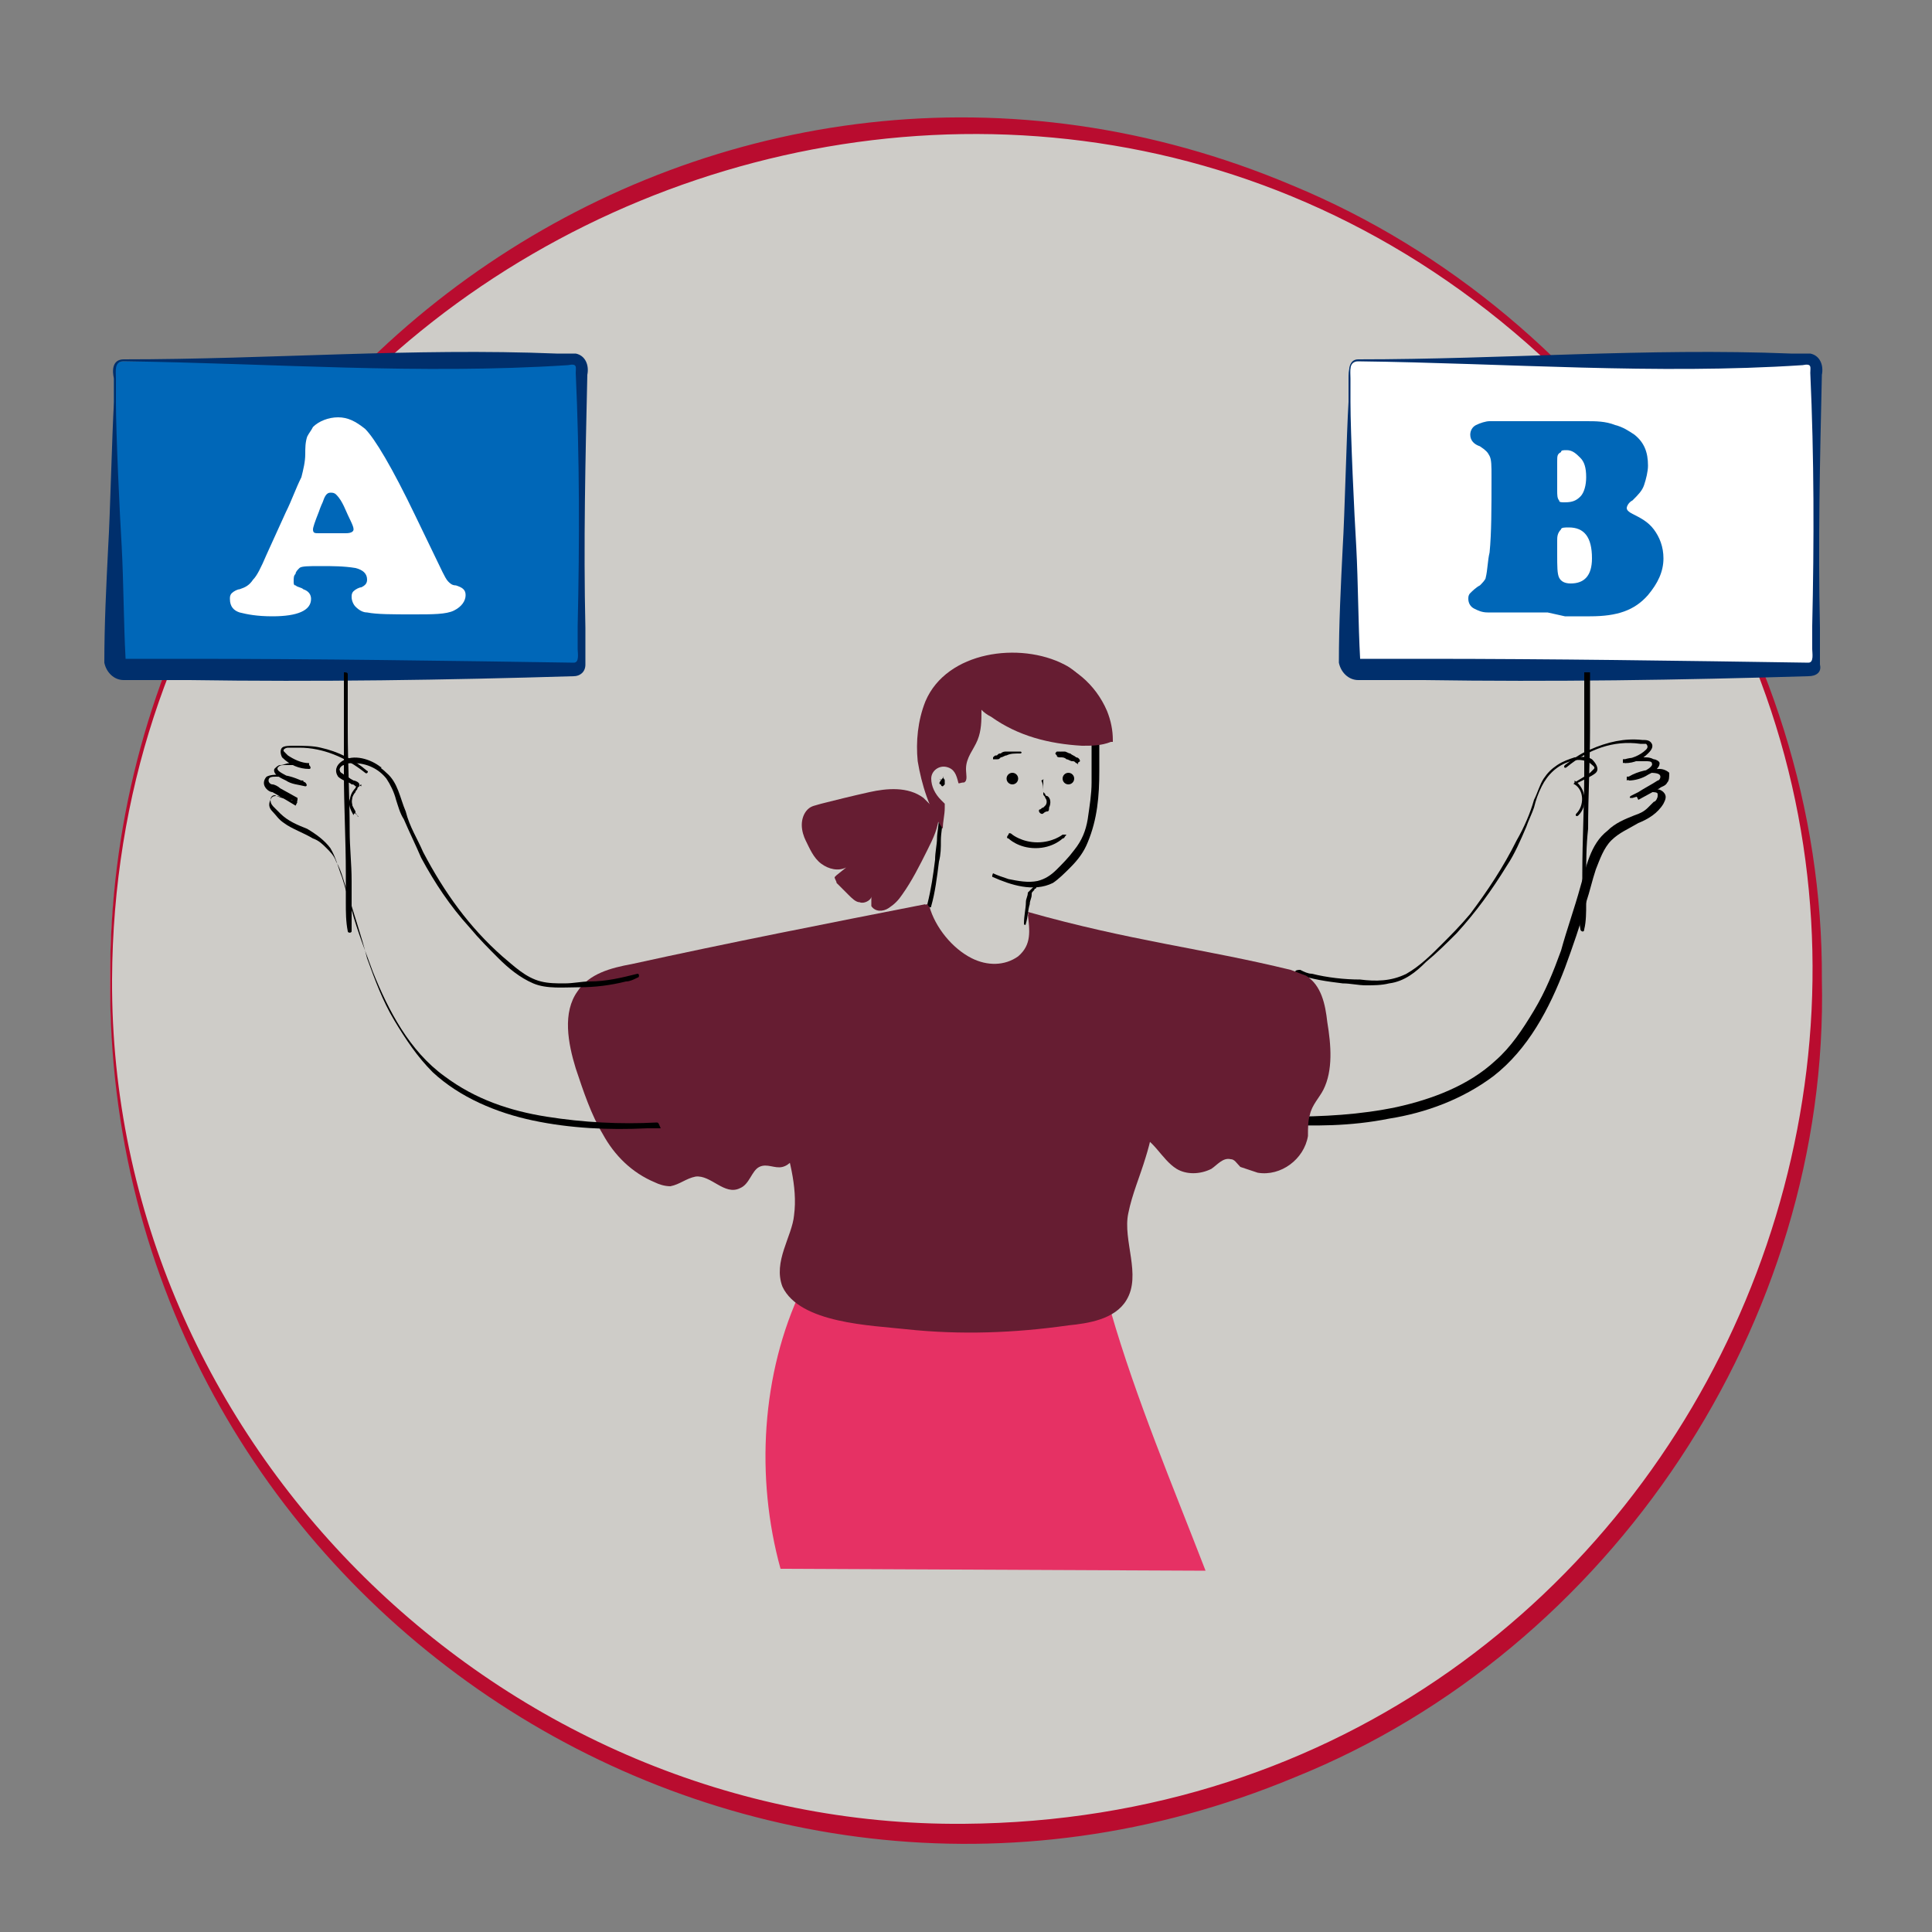 <?xml version="1.0" encoding="utf-8"?>
<!-- Generator: Adobe Illustrator 26.3.1, SVG Export Plug-In . SVG Version: 6.00 Build 0)  -->
<svg version="1.1" id="Capa_1" xmlns="http://www.w3.org/2000/svg" xmlns:xlink="http://www.w3.org/1999/xlink" x="0px" y="0px"
	 viewBox="0 0 100 100" style="enable-background:new 0 0 100 100;" xml:space="preserve">
<rect x="0" y="0" width="100" height="100" fill="#808080" stroke="none"/>
<style type="text/css">
	.st0{fill:#CECCC8;}
	.st1{fill:#B90C2F;}
	.st2{fill:#FFFFFF;}
	.st3{fill:#002F6C;}
	.st4{fill:#661D32;}
	.st5{fill:#E63164;}
	.st6{fill:#0067B8;}
</style>
<g>
	<circle class="st0" cx="49.9" cy="50.7" r="44.2"/>
	<path class="st1" d="M5.7,50.7C5.6,19.1,37.6-2.8,66.9,9.6c16.2,6.7,27.5,23.5,27.4,41.1C94.7,68.4,83.4,85.4,67,92
		C37.7,104.2,5.5,82.4,5.7,50.7L5.7,50.7z M5.8,50.7C5.7,74.7,26,94.6,49.9,94.4c38.9-0.3,58.6-47,31.1-74.8
		C53.4-7.6,6,11.9,5.8,50.7L5.8,50.7z"/>
</g>
<path d="M66,58.2c2,0.1,3.9,0.1,5.9-0.3c1.9-0.3,3.8-1,5.4-2.2c1.8-1.4,2.9-3.5,3.7-5.6c0.4-1.1,0.8-2.2,1.1-3.4
	c0.2-0.6,0.3-1.1,0.5-1.7c0.2-0.5,0.4-1.1,0.8-1.5c0.4-0.4,0.9-0.6,1.4-0.9c0.5-0.2,1-0.5,1.3-1c0.1-0.2,0.2-0.4,0-0.6
	c-0.1-0.1-0.3-0.2-0.4-0.1c-0.3,0.1-0.5,0.2-0.8,0.2l-0.2,0.1l0.1,0.2l1.1-0.6c0.1-0.1,0.3-0.1,0.4-0.3c0.1-0.1,0.1-0.3,0.1-0.5
	c-0.1-0.1-0.3-0.2-0.5-0.2c-0.5,0-1.1,0.1-1.6,0.4c-0.1,0,0,0.2,0,0.2c0.3,0,0.7-0.1,1-0.3c0.2-0.1,0.6-0.3,0.6-0.6
	c0-0.1-0.2-0.2-0.3-0.2c-0.2-0.1-0.3-0.1-0.5-0.1c-0.3,0-0.7,0-1,0.1c-0.1,0-0.1,0.2,0,0.2c0.5,0,0.9-0.2,1.2-0.5
	c0.1-0.1,0.3-0.3,0.2-0.5s-0.3-0.2-0.5-0.2c-0.9-0.1-1.8,0.1-2.7,0.5c-0.5,0.2-0.9,0.5-1.3,0.8c-0.1,0.1,0,0.2,0.1,0.1
	c1.1-0.9,2.4-1.4,3.8-1.2c0.1,0,0.2,0,0.3,0c0.1,0.1,0.1,0.2,0,0.3c-0.3,0.3-0.8,0.5-1.2,0.5l0,0.2c0.2-0.1,0.5-0.1,0.8-0.1
	c0.1,0,0.3,0,0.4,0c0.1,0,0.3,0,0.3,0.1c0.1,0.2-0.4,0.4-0.5,0.5c-0.2,0.1-0.5,0.2-0.8,0.2l0,0.2c0.4-0.2,0.8-0.3,1.2-0.4
	c0.1,0,0.4,0,0.5,0.1c0.1,0.1,0,0.3-0.1,0.3c-0.3,0.2-0.7,0.4-1,0.6l-0.4,0.2c0,0-0.1,0.1,0,0.1c0,0,0.1,0,0.1,0l0.7-0.2
	c0.1,0,0.2-0.1,0.3-0.1c0.1,0,0.3,0,0.3,0.1c0,0,0,0.1,0,0.1c0,0.1-0.1,0.3-0.2,0.3c-0.1,0.1-0.2,0.2-0.3,0.3
	c-0.2,0.2-0.4,0.3-0.7,0.4c-0.5,0.2-1,0.4-1.4,0.8c-0.9,0.7-1.1,1.9-1.4,2.9c-0.3,1.1-0.7,2.2-1,3.3c-0.4,1.1-0.8,2.1-1.4,3.1
	c-0.6,1-1.2,1.9-2,2.6c-1.4,1.3-3.3,2-5.1,2.4c-1.9,0.4-3.8,0.5-5.8,0.5c-0.2,0-0.4,0-0.7,0C65.9,58.1,65.9,58.1,66,58.2
	C65.9,58.2,65.9,58.2,66,58.2L66,58.2z"/>
<g>
	<path class="st2" d="M70.3,18.7h23.3c0.3,0,0.5,0.2,0.5,0.5v15.1c0,0.3-0.2,0.5-0.5,0.5H70.3c-0.3,0-0.5-0.2-0.5-0.5V19.1
		C69.9,18.9,70.1,18.7,70.3,18.7z"/>
	<path class="st3" d="M70.3,18.6c7.5,0,15-0.6,22.4-0.3c0.2,0,0.7,0,1,0c0.5,0.1,0.7,0.6,0.6,1.1c-0.1,4.4-0.2,8.7-0.1,13.1
		c0,0,0,1.2,0,1.2c0,0.2,0,0.4,0,0.7C94.3,34.8,94,35,93.6,35c-6.6,0.2-13.3,0.3-19.9,0.2l-2.5,0c0,0-0.6,0-0.6,0l-0.2,0l-0.1,0
		c-0.5,0-0.9-0.4-1-0.9c0-2,0.1-4,0.2-6c0.1-1.6,0.2-5.9,0.3-7.5c0,0,0-1.2,0-1.2C69.8,19.2,69.8,18.6,70.3,18.6L70.3,18.6z
		 M70.3,18.7c-0.5,0-0.4,0.5-0.4,0.9c0,0,0,1.2,0,1.2c0,1.6,0.2,5.9,0.3,7.5c0.1,1.9,0.1,4,0.2,5.8c0.5,0,2.8,0,3.3,0
		c6.6,0,13.3,0.1,19.9,0.2c0.3,0,0.2-0.5,0.2-0.7c0,0,0-1.2,0-1.2c0.1-4.4,0.1-8.7-0.1-13.1c0-0.3,0.1-0.5-0.4-0.4
		C85.7,19.4,78,18.8,70.3,18.7L70.3,18.7z"/>
</g>
<path d="M82,34.8c0,0.9,0,1.7,0,2.6c0,0.9,0,1.7,0,2.6c0,1.7-0.1,3.5-0.1,5.2c0,0.5,0,1-0.1,1.4c0,0.5-0.1,1,0,1.5
	c0,0.1,0.2,0.2,0.2,0c0.1-0.4,0.1-0.9,0.1-1.3c0-0.4,0-0.9,0-1.3c0-0.9,0-1.7,0.1-2.6c0-1.7,0.1-3.5,0.1-5.2c0-1,0-2,0-2.9
	C82.2,34.8,82.1,34.8,82,34.8C82.1,34.8,82,34.8,82,34.8L82,34.8z"/>
<path d="M67.1,50.4c0.8,0.3,1.6,0.4,2.4,0.5c0.4,0,0.8,0.1,1.2,0.1c0.4,0,0.8,0,1.2-0.1c0.8-0.1,1.4-0.6,1.9-1.1
	c0.6-0.5,1.1-1,1.6-1.5c1-1.1,1.8-2.2,2.6-3.5c0.4-0.6,0.7-1.3,1-2c0.1-0.3,0.3-0.7,0.4-1c0.1-0.4,0.2-0.7,0.4-1.1
	c0.3-0.6,0.8-1.1,1.5-1.3c0.3-0.1,0.7-0.1,1,0.1c0.1,0.1,0.3,0.2,0.2,0.3c-0.1,0.1-0.1,0.1-0.2,0.2l-0.3,0.2l-0.5,0.3
	c0,0-0.1,0.1,0,0.1c0,0,0,0,0,0c0.5,0.3,0.5,1.1,0.1,1.5c-0.1,0.1,0,0.2,0.1,0.1c0.5-0.5,0.4-1.4-0.2-1.8v0.2l0.6-0.3
	c0.2-0.1,0.4-0.2,0.5-0.3c0.2-0.2,0-0.5-0.2-0.7c-0.3-0.2-0.6-0.1-0.9-0.1c-0.3,0.1-0.6,0.2-0.9,0.4c-0.3,0.2-0.5,0.4-0.7,0.7
	c-0.2,0.3-0.3,0.7-0.5,1.1c-0.2,0.7-0.5,1.4-0.9,2.1c-0.7,1.4-1.5,2.6-2.4,3.8c-0.5,0.6-1,1.1-1.5,1.6c-0.5,0.5-1.1,1.1-1.8,1.5
	c-0.8,0.4-1.6,0.4-2.4,0.3c-0.8,0-1.7-0.1-2.5-0.3c-0.2,0-0.4-0.1-0.6-0.2C67,50.2,67,50.3,67.1,50.4L67.1,50.4z"/>
<path class="st4" d="M53.2,47.2c5.3,1.5,9.1,1.9,13.6,3c0.3,0.1,0.5,0.2,0.8,0.3c0.8,0.5,1,1.5,1.1,2.4c0.2,1.2,0.3,2.5-0.2,3.5
	c-0.2,0.4-0.6,0.8-0.7,1.3c-0.1,0.3-0.1,0.7-0.1,1.1c-0.2,1.2-1.4,2.1-2.6,1.9c-0.3-0.1-0.6-0.2-0.9-0.3C64,60.2,63.9,60,63.7,60
	c-0.4-0.1-0.7,0.3-1,0.5c-0.6,0.3-1.3,0.3-1.8,0c-0.8-0.5-1.2-1.6-2.1-1.8c-0.3-0.1-0.5-0.1-0.8-0.1c-1.5-0.2-2.5-1.6-3.2-2.8"/>
<path class="st5" d="M40.4,81.2c-1.3-4.7-1-10.1,1.1-14.5c0.1-0.2,0.2-0.5,0.4-0.6c0.2-0.1,0.4-0.1,0.6-0.1c1.6,0,3.2,0.1,4.8,0.2
	l8.9,0.7c0.3,0,0.6,0.1,0.9,0.3c0.2,0.2,0.3,0.5,0.4,0.7c1.3,4.5,3.2,9,4.9,13.4"/>
<path class="st4" d="M48.1,46.9c0.3,1.1,1.2,2.2,2.2,2.7c0.8,0.4,1.7,0.4,2.4-0.1c0.7-0.6,0.6-1.3,0.5-2.2c0,0.2,1.6,0.6,1.9,0.7
	c0.5,0.2,1.1,0.4,1.6,0.7c2.2,1.2,3.1,3.8,3.2,6.2c0.1,1.7-0.1,3.4-0.6,5c-0.3,1-0.7,1.9-0.9,2.9c-0.3,1.4,0.7,3.2-0.1,4.5
	c-0.6,1-2,1.2-3,1.3c-2.8,0.4-5.6,0.5-8.4,0.2c-1.8-0.2-5.5-0.3-6.4-2.2C40,65.3,41,64,41.1,62.9c0.2-1.5-0.3-3.1-0.7-4.5
	c-0.6-2.1-0.9-4.8,0-6.9s2.7-3.4,4.8-3.9c1-0.3,1.9-0.6,2.8-0.8"/>
<path class="st4" d="M47.9,46.8c-5.1,1-10.2,2-15.2,3.1c-1.1,0.2-2.2,0.5-2.8,1.4c-0.8,1.1-0.5,2.7-0.1,4c0.4,1.2,0.8,2.4,1.4,3.4
	c0.6,1.1,1.5,2,2.7,2.5c0.2,0.1,0.5,0.2,0.8,0.2c0.5-0.1,0.8-0.4,1.3-0.5c0.8-0.1,1.5,1,2.3,0.6c0.5-0.2,0.6-0.9,1-1.1
	c0.4-0.2,0.8,0.1,1.2,0c0.8-0.2,0.9-1.5,1.7-1.7c0.3-0.1,0.6,0,0.8,0c0.6-0.1,1.1-0.5,1.1-1.1"/>
<path d="M54,40.4c0,0.2,0,0.3,0,0.5c0,0.1,0,0.1,0,0.2c0,0.1,0.1,0.1,0.1,0.2c0.1,0.1,0.1,0.3,0,0.4c0,0,0,0-0.1,0.1
	c-0.1,0-0.1,0.1-0.2,0.1c-0.1,0.1,0.1,0.3,0.2,0.2c0,0,0.1-0.1,0.2-0.1c0.1,0,0.1-0.1,0.1-0.2c0.1-0.2,0.1-0.5-0.1-0.6
	c0,0-0.1,0-0.1-0.1c0,0-0.1-0.1-0.1-0.1c0-0.2,0-0.4-0.1-0.6C54.1,40.3,54,40.3,54,40.4L54,40.4z"/>
<path d="M51.4,45.4c0.9,0.4,2.1,0.8,3.1,0.3c0.3-0.2,0.6-0.5,0.9-0.8c0.4-0.4,0.7-0.8,0.9-1.3c0.5-1.2,0.6-2.4,0.6-3.7
	c0-0.3,0-0.6,0-1c0-0.2,0-0.4,0-0.6c-0.1-1.2-0.4-2.6-1.5-3.3c-0.8-0.5-1.9-0.5-2.9-0.3c-0.3,0.1-0.6,0.2-0.8,0.3
	c-0.1,0.1-0.3,0.1-0.4,0.2c-0.1,0-0.2,0.1-0.3,0.1c-0.1,0-0.3-0.2-0.4-0.3c-0.1-0.1-0.2-0.2-0.4-0.3c-0.1-0.1-0.3-0.1-0.4,0
	c-0.2,0.2-0.4,0.3-0.5,0.5c-0.3,0.4-0.6,0.8-0.8,1.3c-0.5,1-0.7,2.1-0.7,3.2c0,0.3,0,0.6,0.1,0.8c0,0.1,0.2,0.1,0.2,0
	c-0.2-1.1-0.1-2.2,0.3-3.3c0.2-0.5,0.4-0.9,0.7-1.4c0.1-0.2,0.3-0.4,0.4-0.6c0.1-0.2,0.3-0.3,0.5-0.5c0.1-0.1,0.2,0,0.3,0.1
	c0.1,0.1,0.2,0.2,0.4,0.3c0.1,0.1,0.2,0.2,0.3,0.2c0.1,0,0.2-0.1,0.2-0.1c0.1-0.1,0.3-0.1,0.4-0.2c1-0.4,2.1-0.6,3.1-0.2
	c1.2,0.5,1.7,1.8,1.8,3c0,0.4,0,0.7,0,1.1c0,0.5,0,1.1,0,1.6c0,0.6-0.1,1.2-0.2,1.9c-0.1,0.6-0.3,1.1-0.7,1.6
	c-0.3,0.4-0.6,0.7-0.9,1c-0.3,0.3-0.6,0.5-1,0.6c-0.5,0.1-1,0-1.5-0.1c-0.3-0.1-0.6-0.2-0.8-0.3C51.4,45.2,51.3,45.4,51.4,45.4
	L51.4,45.4z"/>
<path d="M56.1,43.8C56.1,43.8,56.1,43.8,56.1,43.8c0-0.1,0-0.1,0-0.1C56,43.7,56,43.7,56.1,43.8C56,43.8,56,43.8,56.1,43.8z"/>
<path d="M48.7,40.4C48.8,40.4,48.8,40.4,48.7,40.4c0.1,0,0.1,0,0.1,0.1c0,0,0,0,0,0c0,0,0,0,0,0c0,0,0,0,0,0l0,0c0,0,0,0,0,0
	s0,0,0,0c0,0,0,0,0,0c0,0,0,0,0,0c0,0,0,0,0,0c0,0,0,0,0,0s0,0,0,0v0c0,0,0,0,0,0c0,0,0,0,0,0h0c0,0,0,0,0,0c0,0,0,0,0,0
	c0,0,0,0,0,0c0,0,0,0,0,0c0,0,0,0,0,0c0,0,0,0,0,0l0,0c0,0,0,0,0,0l0,0c0,0,0-0.1,0-0.1c0,0-0.1,0-0.1,0c-0.1,0.1-0.1,0.2,0,0.2
	c0,0.1,0.1,0.1,0.1,0.1c0,0,0.1-0.1,0.1-0.1c0,0,0-0.1,0-0.1c0,0,0-0.1,0-0.1c0-0.1-0.1-0.1-0.1-0.2C48.9,40.3,48.8,40.2,48.7,40.4
	C48.7,40.3,48.6,40.3,48.7,40.4C48.7,40.4,48.7,40.4,48.7,40.4L48.7,40.4L48.7,40.4z"/>
<path d="M48.2,46.9c0.2-0.7,0.3-1.5,0.4-2.3c0.1-0.4,0.1-0.7,0.1-1.1c0-0.4,0.1-0.8,0.1-1.2c0-0.1-0.2-0.1-0.2,0
	c0,0.4-0.1,0.8-0.1,1.1s-0.1,0.7-0.1,1.1c-0.1,0.8-0.2,1.5-0.4,2.3C48.1,47,48.2,47,48.2,46.9z"/>
<path d="M52.8,38.9c-0.2,0-0.5,0-0.7,0c-0.1,0-0.2,0-0.3,0.1c-0.1,0-0.1,0-0.2,0.1c-0.1,0-0.1,0-0.2,0.1c0,0,0,0.1,0,0.1
	c0,0,0,0,0,0c0.1,0,0.1,0,0.2,0c0.1,0,0.1,0,0.2-0.1c0.1,0,0.2-0.1,0.3-0.1c0.2-0.1,0.4-0.1,0.7-0.1C52.9,39,52.9,38.9,52.8,38.9
	L52.8,38.9z"/>
<path d="M55.9,39.4c0-0.1-0.1-0.2-0.2-0.2c-0.1-0.1-0.2-0.1-0.3-0.2c-0.1,0-0.2-0.1-0.3-0.1c0,0-0.1,0-0.1,0c0,0-0.1,0-0.1,0
	c0,0,0,0,0,0c0.1,0-0.1,0,0,0l0.1,0.1l0,0c0-0.1-0.1-0.1-0.2-0.1c0,0,0,0-0.1,0c-0.1,0.1-0.1,0.1,0,0.2c0,0.1,0.1,0.1,0.2,0.1
	c0.1,0,0.2,0,0.3,0.1c0.1,0,0.2,0.1,0.3,0.1c0.1,0,0.1,0,0.2,0.1c0,0,0.1,0,0.1,0.1C55.8,39.4,55.8,39.5,55.9,39.4
	C55.9,39.5,55.9,39.4,55.9,39.4L55.9,39.4z"/>
<path class="st4" d="M49.6,40.5c-0.1-0.4-0.2-0.7-0.6-0.8c-0.4-0.1-0.8,0.2-0.8,0.6c0,0.4,0.2,0.8,0.5,1.1c0.1,0.1,0.1,0.1,0.2,0.2
	c0,0.1,0,0.1,0,0.2c0,0.4-0.1,0.7-0.1,1.1c-0.7-1-1.1-2.3-1.3-3.5c-0.1-1,0-2.1,0.4-3.1c1.1-2.6,4.9-3.1,7.2-1.9
	c0.8,0.4,1.5,1.3,1.5,2.3c-0.7-0.4-1.5-0.6-2.3-0.6c-1.1,0-2.3,0-3.3,0.4c-0.1,0-0.1,0.1-0.2,0.1c0,0.1,0,0.1,0,0.2
	c0,0.5,0,1-0.2,1.5c-0.2,0.5-0.6,0.9-0.6,1.5c0,0.3,0.1,0.6-0.1,0.7C49.7,40.5,49.6,40.6,49.6,40.5"/>
<path d="M53.1,47.8c0.1-0.3,0.1-0.7,0.2-1c0-0.2,0.1-0.3,0.1-0.5c0-0.1,0-0.1,0.1-0.2s0-0.1,0.1-0.1c0,0,0.1-0.1,0-0.1
	c0,0-0.1-0.1-0.1,0c-0.1,0.1-0.2,0.2-0.3,0.3c0,0.2-0.1,0.3-0.1,0.5C53.1,47,53,47.4,53,47.8C53,47.9,53.1,47.9,53.1,47.8L53.1,47.8
	z"/>
<path class="st4" d="M50.5,36.2c0.1,0.4,0.4,0.7,0.8,0.9c1.4,1,3,1.4,4.7,1.5c0.5,0,1,0,1.5-0.2c0,0,0.1,0,0.1,0c0,0,0-0.1,0-0.1
	c0-0.5-0.1-1-0.3-1.5c-0.6-1.4-1.8-2.4-3.2-2.7"/>
<path class="st4" d="M47.8,41.3C47,40.7,45.9,40.8,45,41c-0.9,0.2-1.7,0.4-2.5,0.6c-0.3,0.1-0.5,0.1-0.7,0.3
	c-0.2,0.2-0.3,0.5-0.3,0.8c0,0.3,0.1,0.6,0.2,0.8c0.2,0.4,0.4,0.9,0.8,1.2c0.4,0.3,0.9,0.4,1.3,0.2l-0.5,0.4c0,0-0.1,0.1-0.1,0.1
	c0,0.1,0.1,0.2,0.1,0.3l0.6,0.6c0.2,0.2,0.4,0.4,0.6,0.4c0.2,0.1,0.6-0.1,0.6-0.3l0,0.5c0.2,0.3,0.6,0.3,0.9,0.1
	c0.3-0.2,0.5-0.4,0.7-0.7c0.5-0.7,0.9-1.5,1.3-2.3c0.3-0.6,0.6-1.2,0.6-1.9"/>
<path class="st6" d="M80.1,31.7l-1,0c-0.7,0-1.2,0-1.5,0c-0.3,0-0.5,0-0.6,0c-0.3,0-0.5-0.1-0.7-0.2c-0.2-0.1-0.3-0.3-0.3-0.5
	c0-0.1,0-0.2,0.1-0.3c0.1-0.1,0.3-0.3,0.5-0.4c0.1-0.1,0.3-0.3,0.3-0.4c0.1-0.4,0.1-0.9,0.2-1.3c0.1-1,0.1-2.3,0.1-3.9
	c0-0.6,0-0.9-0.1-1.1c-0.1-0.2-0.2-0.3-0.5-0.5c-0.3-0.1-0.5-0.3-0.5-0.6c0-0.2,0.1-0.4,0.3-0.5c0.2-0.1,0.5-0.2,0.7-0.2
	c0.2,0,0.4,0,0.6,0c0.4,0,0.9,0,1.4,0c0.4,0,1.1,0,2.1,0c0.3,0,0.6,0,0.9,0c0.5,0,1,0,1.5,0.2c0.4,0.1,0.7,0.3,1,0.5
	c0.5,0.4,0.7,0.9,0.7,1.6c0,0.3-0.1,0.7-0.2,1c-0.1,0.3-0.3,0.5-0.6,0.8c-0.2,0.1-0.3,0.3-0.3,0.4s0.1,0.2,0.3,0.3
	c0.4,0.2,0.8,0.4,1.1,0.8c0.3,0.4,0.5,0.9,0.5,1.5c0,0.7-0.3,1.3-0.8,1.9c-0.7,0.8-1.6,1.1-3,1.1c-0.2,0-0.6,0-1.3,0L80.1,31.7z
	 M80.6,23.9v1.5c0,0.2,0,0.4,0.1,0.5C80.7,26,80.8,26,81,26c0.4,0,0.6-0.1,0.8-0.3c0.2-0.2,0.3-0.6,0.3-1c0-0.5-0.1-0.8-0.3-1
	c-0.2-0.2-0.4-0.4-0.7-0.4c-0.2,0-0.3,0-0.3,0.1C80.6,23.5,80.6,23.6,80.6,23.9L80.6,23.9z M80.6,28v0.7c0,0.6,0,1,0.1,1.2
	c0.1,0.2,0.3,0.3,0.6,0.3c0.7,0,1.1-0.4,1.1-1.3c0-1.1-0.4-1.6-1.2-1.6c-0.2,0-0.4,0-0.4,0.1C80.6,27.6,80.6,27.8,80.6,28L80.6,28z"
	/>
<path d="M34,58.1c-1.9,0.1-3.8,0-5.7-0.3s-3.7-0.9-5.3-2.1c-1.8-1.3-2.9-3.4-3.7-5.4c-0.4-1.1-0.8-2.1-1.1-3.2
	c-0.2-0.6-0.3-1.1-0.5-1.7c-0.2-0.5-0.3-1-0.6-1.5c-0.3-0.4-0.7-0.7-1.2-1c-0.5-0.2-1-0.4-1.4-0.8c-0.1-0.1-0.2-0.2-0.3-0.3
	c-0.1-0.1-0.2-0.2-0.2-0.4c0-0.2,0.2-0.3,0.3-0.2c0.3,0.1,0.5,0.2,0.8,0.2l0.2,0.1c0,0,0.1,0,0.1-0.1c0,0,0-0.1,0-0.1l-0.9-0.5
	c-0.1-0.1-0.3-0.2-0.4-0.2c-0.1,0-0.2-0.1-0.2-0.2c0-0.2,0.2-0.2,0.4-0.2c0.5,0,1,0.1,1.4,0.4l0-0.2c-0.3,0-0.5-0.1-0.8-0.2
	c-0.1-0.1-0.7-0.3-0.5-0.5c0.1-0.1,0.2-0.1,0.4-0.1c0.1,0,0.3,0,0.4,0c0.3,0,0.5,0,0.8,0.1l0-0.2c-0.4,0-0.8-0.2-1.1-0.4
	c-0.1-0.1-0.1-0.1-0.2-0.2c-0.1-0.1,0.1-0.2,0.2-0.2c0.2,0,0.4,0,0.6,0c1.2,0,2.4,0.5,3.4,1.3c0.1,0.1,0.2-0.1,0.1-0.1
	c-0.7-0.6-1.5-1-2.4-1.2c-0.4-0.1-0.9-0.1-1.4-0.1c-0.2,0-0.5,0-0.6,0.1c-0.1,0.1-0.1,0.3,0,0.5c0.4,0.4,0.9,0.6,1.4,0.6
	c0.1,0,0.1-0.1,0-0.2c-0.3-0.1-0.7-0.2-1-0.1c-0.2,0-0.3,0.1-0.5,0.1c-0.1,0-0.2,0.1-0.3,0.2c-0.1,0.3,0.4,0.5,0.6,0.6
	c0.3,0.2,0.6,0.2,1,0.3c0.1,0,0.1-0.1,0-0.2c-0.4-0.2-0.9-0.4-1.4-0.4c-0.2,0-0.4,0-0.6,0.1c-0.1,0.1-0.2,0.3-0.1,0.5
	c0.1,0.2,0.3,0.3,0.4,0.3l0.7,0.4l0.5,0.3l0.1-0.2l-0.7-0.2c-0.3-0.1-0.6-0.2-0.7,0.1c-0.1,0.2-0.1,0.4,0.1,0.6
	c0.2,0.2,0.3,0.4,0.6,0.6c0.4,0.3,1,0.5,1.5,0.8c0.3,0.1,0.5,0.3,0.7,0.5c0.2,0.2,0.4,0.4,0.5,0.7c0.3,0.5,0.4,1.1,0.6,1.6
	c0.3,1.1,0.7,2.2,1,3.4c0.4,1.1,0.8,2.2,1.4,3.2c0.6,1,1.2,1.9,2,2.7c1.4,1.3,3.3,2.1,5.2,2.5c1.9,0.4,3.9,0.5,5.9,0.4
	c0.2,0,0.5,0,0.7,0C34.1,58.2,34.1,58.1,34,58.1L34,58.1z"/>
<path d="M18.5,42.2c-0.4-0.4-0.4-1.2,0.1-1.5c0,0,0-0.1,0-0.1c0,0,0,0,0,0l-0.5-0.3c-0.1-0.1-0.2-0.1-0.3-0.2
	c-0.1-0.1-0.2-0.1-0.2-0.2c-0.1-0.1,0.1-0.3,0.2-0.3c0.1-0.1,0.3-0.1,0.5-0.1c0.7,0,1.3,0.3,1.7,0.8c0.2,0.3,0.4,0.7,0.5,1.1
	c0.1,0.3,0.2,0.7,0.4,1c0.3,0.7,0.6,1.3,0.9,2c0.7,1.3,1.5,2.5,2.5,3.6c0.5,0.6,1,1.1,1.5,1.6c0.5,0.5,1.1,1,1.8,1.3
	c0.7,0.3,1.6,0.2,2.4,0.2c0.8,0,1.6-0.1,2.4-0.3c0.2,0,0.4-0.1,0.6-0.2c0.1,0,0.1-0.2,0-0.2c-0.8,0.2-1.6,0.4-2.5,0.4
	c-0.4,0-0.8,0.1-1.3,0.1c-0.4,0-0.8,0-1.2-0.1c-0.8-0.2-1.4-0.8-2-1.3c-1.7-1.5-3-3.3-4.1-5.4c-0.3-0.7-0.7-1.3-0.9-2.1
	c-0.3-0.7-0.4-1.5-1-2c-0.5-0.5-1.1-0.7-1.8-0.7c-0.3,0-0.6,0.1-0.7,0.4c-0.1,0.4,0.3,0.5,0.6,0.7l0.6,0.3v-0.1
	C18,40.9,17.9,41.8,18.5,42.2C18.5,42.3,18.6,42.3,18.5,42.2L18.5,42.2z"/>
<g>
	<path class="st6" d="M6.4,18.7h23.3c0.3,0,0.5,0.2,0.5,0.5v15.1c0,0.3-0.2,0.5-0.5,0.5H6.4c-0.3,0-0.5-0.2-0.5-0.5V19.1
		C5.9,18.9,6.1,18.7,6.4,18.7z"/>
	<path class="st3" d="M6.4,18.6c7.5,0,15-0.6,22.4-0.3c0.2,0,0.7,0,1,0c0.5,0.1,0.7,0.6,0.6,1.1c-0.1,4.4-0.2,8.7-0.1,13.1
		c0,0,0,1.2,0,1.2c0,0.2,0,0.4,0,0.7C30.3,34.8,30,35,29.7,35c-6.6,0.2-13.3,0.3-19.9,0.2l-2.5,0l-0.6,0l-0.2,0c0,0-0.1,0-0.1,0
		c-0.5,0-0.9-0.4-1-0.9c0-2,0.1-4,0.2-6c0.1-1.6,0.2-5.9,0.3-7.5c0,0,0-1.2,0-1.2C5.8,19.2,5.8,18.6,6.4,18.6L6.4,18.6z M6.4,18.7
		c-0.5,0-0.4,0.5-0.4,0.9c0,0,0,1.2,0,1.2c0,1.6,0.2,5.9,0.3,7.5c0.1,1.9,0.1,4,0.2,5.8c0.5,0,2.8,0,3.3,0c6.6,0,13.3,0.1,19.9,0.2
		c0.3,0,0.2-0.5,0.2-0.7c0,0,0-1.2,0-1.2c0.1-4.4,0.1-8.7-0.1-13.1c0-0.3,0.1-0.5-0.4-0.4C21.7,19.4,14,18.8,6.4,18.7L6.4,18.7z"/>
</g>
<path d="M17.8,34.8c0,0.9,0,1.7,0,2.6s0,1.7,0,2.6c0,1.7,0.1,3.5,0.1,5.2c0,0.5,0,1,0,1.5c0,0.5,0,1,0.1,1.5c0,0.1,0.2,0.1,0.2,0
	c0-0.4,0-0.9,0-1.3s0-0.9,0-1.3c0-0.9-0.1-1.7-0.1-2.6c0-1.7-0.1-3.5-0.1-5.2c0-1,0-2,0-2.9C18,34.8,17.9,34.8,17.8,34.8
	C17.9,34.8,17.8,34.8,17.8,34.8L17.8,34.8z"/>
<path class="st2" d="M21.5,26.7l1.4,2.9c0.1,0.2,0.2,0.4,0.3,0.5c0.1,0.1,0.2,0.2,0.4,0.2c0.3,0.1,0.5,0.2,0.5,0.5
	c0,0.3-0.2,0.6-0.6,0.8c-0.4,0.2-1.1,0.2-2.1,0.2c-1.1,0-1.9,0-2.4-0.1c-0.2,0-0.4-0.1-0.6-0.3c-0.1-0.1-0.2-0.3-0.2-0.5
	c0-0.1,0-0.2,0.1-0.3c0.1-0.1,0.3-0.2,0.4-0.2c0.2-0.1,0.3-0.2,0.3-0.4c0-0.3-0.2-0.5-0.6-0.6c-0.6-0.1-1.2-0.1-1.8-0.1
	c-0.6,0-1,0-1.1,0.1c-0.1,0.1-0.2,0.2-0.2,0.3c-0.1,0.1-0.1,0.2-0.1,0.4c0,0.1,0,0.2,0.1,0.2c0.1,0.1,0.3,0.1,0.4,0.2
	c0.3,0.1,0.4,0.3,0.4,0.5c0,0.6-0.7,0.9-2,0.9c-0.8,0-1.3-0.1-1.7-0.2c-0.3-0.1-0.5-0.3-0.5-0.7c0-0.1,0-0.2,0.1-0.3
	c0.1-0.1,0.3-0.2,0.4-0.2c0.3-0.1,0.5-0.2,0.7-0.5c0.2-0.2,0.4-0.6,0.7-1.3l1-2.2c0.3-0.6,0.5-1.2,0.8-1.8c0.1-0.4,0.2-0.8,0.2-1.2
	c0-0.3,0-0.6,0.1-0.9c0.1-0.2,0.2-0.3,0.3-0.5c0.3-0.3,0.8-0.5,1.3-0.5c0.5,0,0.9,0.2,1.4,0.6C19.4,22.7,20.3,24.2,21.5,26.7
	L21.5,26.7z M16.5,27.6h1.4c0.3,0,0.4-0.1,0.4-0.2c0-0.2-0.2-0.5-0.5-1.2c-0.1-0.2-0.2-0.4-0.4-0.6c-0.1-0.1-0.2-0.1-0.3-0.1
	c-0.2,0-0.3,0.2-0.4,0.5c0,0-0.1,0.2-0.2,0.5c-0.2,0.5-0.3,0.8-0.3,0.9C16.2,27.6,16.3,27.6,16.5,27.6L16.5,27.6z"/>
<path d="M18.4,42c-0.1-0.2-0.2-0.3-0.2-0.5c0-0.2,0.1-0.4,0.2-0.5c0-0.1,0.1-0.1,0.1-0.2c0-0.1,0.1-0.1,0.1-0.2
	c0-0.1-0.2-0.2-0.3-0.2c-0.2-0.1-0.3-0.2-0.5-0.3c-0.2-0.1-0.3-0.2-0.2-0.4c0.1-0.3,0.6-0.4,0.8-0.3c0.2,0,0.4,0.1,0.6,0.1
	c0.2,0.1,0.4,0.2,0.6,0.3c0.1,0,0.2-0.1,0.1-0.1c-0.5-0.4-1.4-0.7-2-0.3c-0.3,0.2-0.4,0.5-0.2,0.8c0.1,0.1,0.3,0.2,0.5,0.3
	c0.1,0,0.2,0.1,0.2,0.1c0.1,0,0.1,0,0.2,0.1c0,0,0.1,0,0.1,0l0-0.1c0,0.1-0.1,0.1-0.1,0.2c0,0-0.1,0.1-0.1,0.2
	c-0.1,0.1-0.1,0.2-0.2,0.4c-0.1,0.3,0.1,0.6,0.2,0.8C18.3,42.1,18.4,42.1,18.4,42C18.4,42.1,18.4,42.1,18.4,42L18.4,42z"/>
<circle cx="52.4" cy="40.3" r="0.3"/>
<circle cx="55.3" cy="40.3" r="0.3"/>
<path d="M55,43.4c0,0-0.5,0.5-1.4,0.5s-1.4-0.5-1.4-0.5c-0.1,0-0.1-0.1,0-0.2l0,0c0-0.1,0.1-0.1,0.2,0c0,0,0.5,0.4,1.3,0.4
	s1.3-0.4,1.3-0.4c0.1,0,0.2,0,0.2,0l0,0C55.1,43.3,55.1,43.4,55,43.4z"/>
</svg>
